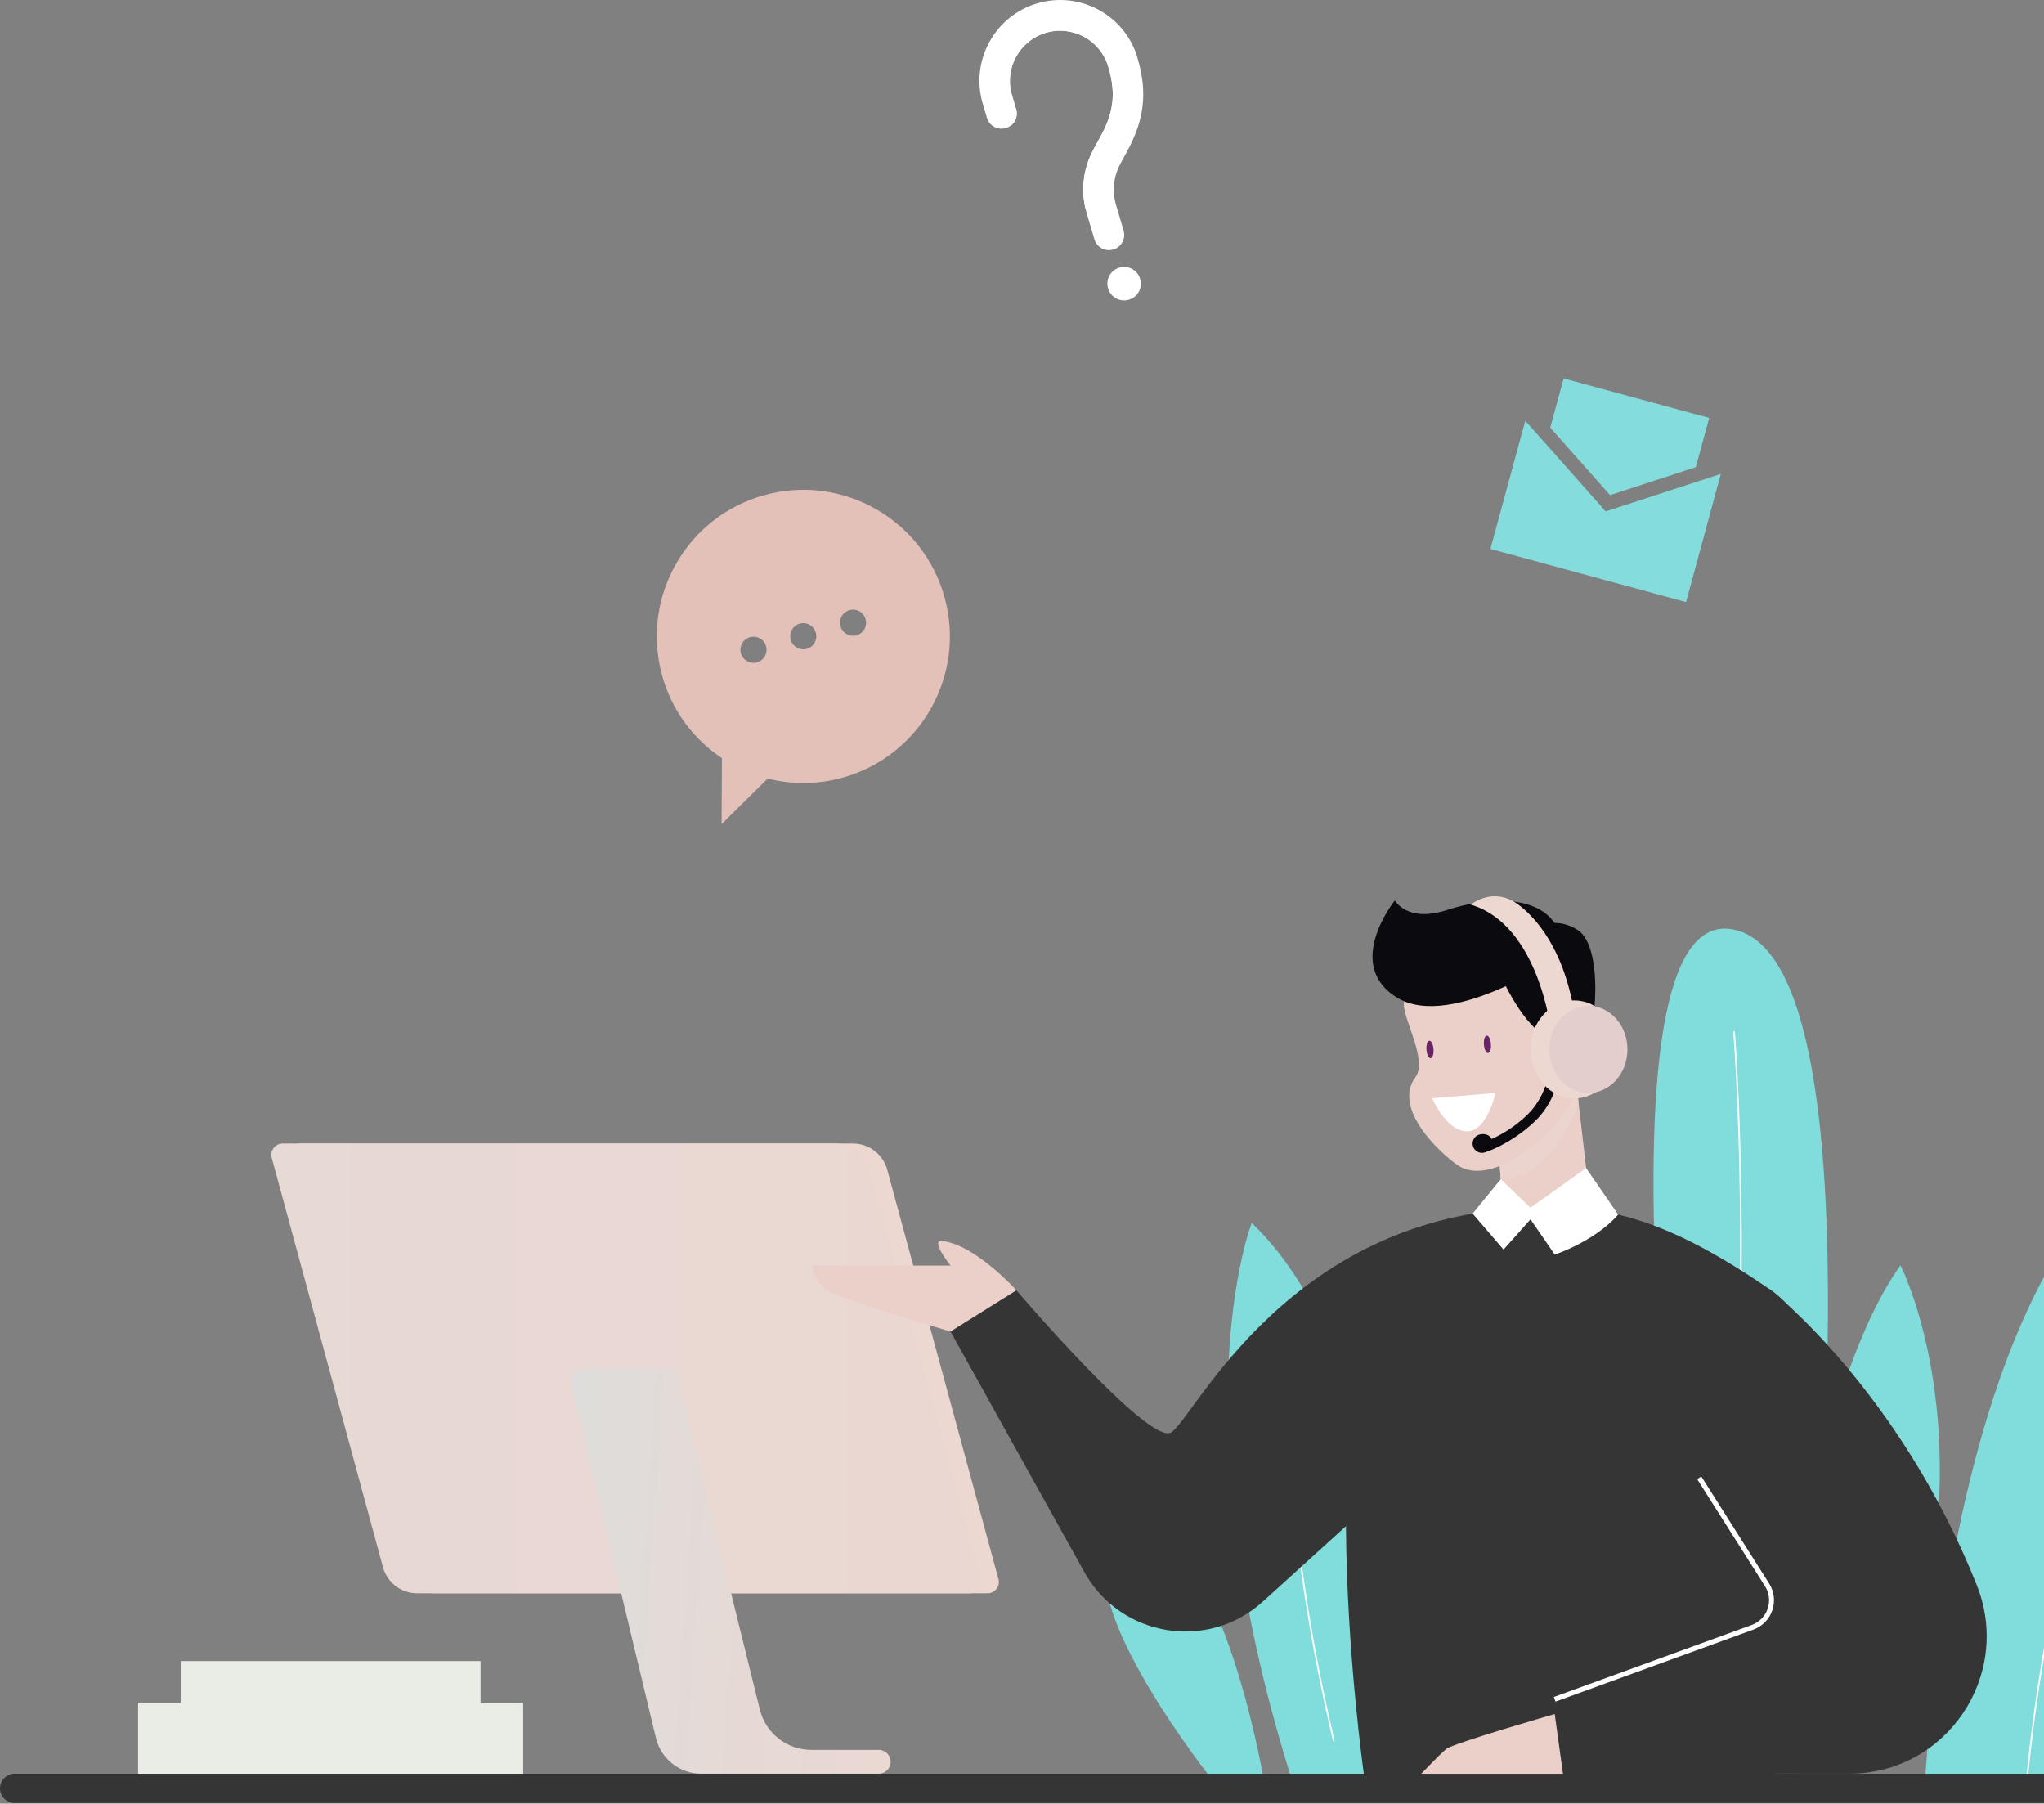 <svg width="1248" height="1101" viewBox="0 0 1248 1101" fill="none" xmlns="http://www.w3.org/2000/svg">
<rect x="0" y="0" width="1248" height="1101" fill="#808080" stroke="none"/>
<g style="mix-blend-mode:multiply">
<path d="M1097.37 1084.85C1097.37 1084.85 1157.94 596.56 1061.14 568.076C957.447 537.56 1042.17 1084.85 1042.17 1084.85H1097.37Z" fill="#81DCDC"/>
</g>
<path d="M1058.78 630.006C1058.78 630.006 1071.24 785.217 1053.2 959.047" stroke="white" stroke-miterlimit="10" stroke-linecap="round"/>
<g style="mix-blend-mode:multiply">
<path d="M1175.67 1082.76C1175.97 1082.76 1190.14 785.513 1309.77 706.539V1082.76H1175.67Z" fill="#81DCDC"/>
</g>
<path d="M1291.94 844.619C1291.94 844.619 1253.07 934.244 1237.92 1082.73" stroke="white" stroke-miterlimit="10" stroke-linecap="round"/>
<g style="mix-blend-mode:multiply">
<path d="M770.932 1082.76C770.932 1082.76 743.316 925.653 692.582 938.147C634.936 952.348 737.326 1082.76 737.326 1082.76H770.932Z" fill="#81DCDC"/>
</g>
<g style="mix-blend-mode:multiply">
<path d="M1083.31 1082.76C1083.31 1082.76 1097.7 860.394 1160.36 772.422C1160.36 772.422 1224.35 895.978 1143.45 1081.52L1083.31 1082.76Z" fill="#81DCDC"/>
</g>
<path d="M84.312 1082.76H319.445V1039.34H84.312V1082.76Z" fill="#EAECE6"/>
<path d="M110.329 1039.35H293.428V1013.98H110.329V1039.35Z" fill="#EAECE6"/>
<path d="M265.597 972.623H602.958C607.511 972.623 610.844 968.287 609.625 963.896L541.708 714.019C539.134 704.588 530.596 698.057 520.813 698.057H183.452C178.899 698.057 175.565 702.393 176.785 706.783L244.702 956.66C247.276 966.092 255.813 972.623 265.597 972.623Z" fill="#ECD7D1"/>
<path d="M254.73 972.623H592.091C596.644 972.623 599.977 968.287 598.758 963.896L530.841 714.019C528.266 704.588 519.729 698.057 509.946 698.057H172.585C168.032 698.057 164.698 702.393 165.918 706.783L233.834 956.66C236.409 966.092 244.946 972.623 254.73 972.623Z" fill="url(#paint0_linear_502_3573)"/>
<path d="M413.845 840.992L463.956 1043.66C467.534 1058.08 480.461 1068.21 495.34 1068.21H536.534C540.545 1068.21 543.798 1071.46 543.798 1075.48C543.798 1079.49 540.545 1082.74 536.534 1082.74H473.631H459.457H428.128C414.984 1082.74 403.574 1073.74 400.484 1060.95L348.558 844.488C347.446 839.8 350.97 835.301 355.794 835.301H406.609C410.024 835.301 413.005 837.632 413.818 840.965L413.845 840.992Z" fill="url(#paint1_linear_502_3573)"/>
<path d="M8.944 1100.65H1309.77V1082.76H8.944C4.011 1082.76 0 1086.77 0 1091.71C0 1096.64 4.011 1100.65 8.944 1100.65Z" fill="#353535"/>
<g style="mix-blend-mode:multiply">
<path d="M857.144 1082.77C857.144 1082.77 861.887 839.583 764.267 746.543C764.267 746.543 718.817 861.21 787.601 1082.77H857.117H857.144Z" fill="#81DCDC"/>
</g>
<path d="M786.898 819.986C786.898 819.986 779.77 917.417 814.379 1062.6" stroke="white" stroke-miterlimit="10" stroke-linecap="round"/>
<path d="M913.783 687.353L915.68 711.799L916.304 719.794L918.282 745.567L972.268 746.543L966.143 693.153L962.945 665.618L961.428 652.338L913.783 687.353Z" fill="#EBCFC9"/>
<path d="M915.679 711.794L916.303 719.789C948.066 719.789 962.619 676.129 963.758 672.606L962.945 665.613C946.548 700.005 915.652 711.794 915.652 711.794H915.679Z" fill="#ECD4CE"/>
<path d="M620.626 787.681C620.626 787.681 595.421 759.658 575.177 757.544C567.724 756.758 580.38 772.558 580.38 772.558H495.254C495.254 772.558 498.425 783.02 504.739 787.681C511.054 792.342 580.353 812.831 580.353 812.831L620.599 787.681H620.626Z" fill="#EBCFC9"/>
<path d="M878.549 590.976C871.205 596.586 858.982 602.955 857.22 612.007C855.649 620.111 872.018 647.05 864.267 657.457C849.876 676.78 879.498 704.044 889.986 711.28C915.245 728.68 980.045 677.43 958.12 610.977C941.452 560.487 899.824 574.742 878.522 590.976H878.549Z" fill="#EBCFC9"/>
<path d="M954.921 582.17C954.921 582.17 886.924 629.246 853.372 609.218C819.82 589.19 851.664 549.648 851.664 549.648C851.664 549.648 859.117 563.497 883.536 555.475C907.981 547.426 953.133 542.385 954.894 582.17H954.921Z" fill="#0A0A0F"/>
<path d="M925.684 577.211C925.684 577.211 941.728 554.148 963.246 567.671C979.616 577.97 976.066 635.1 961.295 656.863C961.295 656.863 960.916 589.705 925.684 577.211Z" fill="#0A0A0F"/>
<path d="M914.514 591.653C914.514 591.653 927.956 624.066 943.323 632.17C943.323 632.17 941.94 649.732 957.768 649.786C957.768 649.786 952.971 644.257 958.093 631.98C959.177 629.378 960.072 626.587 960.614 623.633C963.703 606.83 949.068 575.744 932.645 577.533C916.248 579.322 914.514 591.653 914.514 591.653Z" fill="#0A0A0F"/>
<path d="M957.605 658.35C957.605 658.35 969.205 659.651 973.894 650.139C982.295 633.173 963.866 622.956 958.093 631.981L957.605 658.35Z" fill="#ECD4CE"/>
<path d="M913.079 667.211C913.079 667.211 907.089 695.668 891.479 689.868C881.018 685.965 874.459 670.409 874.459 670.409L913.079 667.211Z" fill="white"/>
<path d="M906.033 637.648C906.25 640.575 907.388 642.906 908.581 642.797C909.773 642.716 910.532 640.25 910.315 637.323C910.098 634.396 908.96 632.065 907.768 632.174C906.575 632.255 905.816 634.721 906.033 637.648Z" fill="#672465"/>
<path d="M870.967 640.793C871.183 643.72 872.322 646.05 873.514 645.942C874.68 645.861 875.466 643.394 875.249 640.467C875.032 637.54 873.894 635.21 872.701 635.318C871.509 635.399 870.75 637.866 870.967 640.793Z" fill="#672465"/>
<path d="M1083.31 1082.76C1083.31 1082.76 1159.05 840.963 1080.84 787.248C1002.62 733.505 950.968 723.315 870.937 755.566C790.906 787.817 832.697 1082.76 832.697 1082.76H1083.33H1083.31Z" fill="#353535"/>
<path d="M895.871 864.408L771.095 977.638C737.489 1008.15 684.207 999.374 662.119 959.724L580.381 812.861L620.627 787.71C620.627 787.71 701.119 882.024 714.94 874.49C728.762 866.955 788.033 736.922 943.055 737.274C1017.37 737.437 895.871 864.435 895.871 864.435V864.408Z" fill="#353535"/>
<path d="M1080.84 787.222C1080.84 787.222 1159.3 848.282 1206.92 967.529C1228.95 1022.71 1188.49 1082.74 1129.08 1082.74H954.303L957.609 1028.51L1079.62 966.256C1079.62 966.256 951.999 855.139 1080.84 787.195V787.222Z" fill="#353535"/>
<path d="M946.851 628.73C946.851 628.73 939.588 564.634 898.068 552.222C898.068 552.222 909.885 542.14 924.14 550.27C924.14 550.27 956.96 567.941 962.624 630.003L946.851 628.73Z" fill="#ECD7D1"/>
<path d="M908.638 702.716C913.462 700.981 926.091 695.263 937.582 684.043C952.407 669.597 952.786 649.949 952.813 649.082L946.77 648.811C946.77 649 945.767 667.619 932.704 680.33C919.289 693.42 904.952 697.539 904.816 697.593L906.443 703.42C906.443 703.42 907.337 703.149 908.611 702.716H908.638Z" fill="#0A0A0F"/>
<path d="M910.831 695.482C911.888 698.463 909.72 702.366 906.738 703.423C903.757 704.48 900.505 702.935 899.448 699.981C898.391 697 899.936 693.747 902.89 692.69C905.871 691.633 909.747 692.528 910.831 695.509V695.482Z" fill="#0A0A0F"/>
<path d="M961.214 670.491C976.002 670.491 987.99 657.108 987.99 640.598C987.99 624.089 976.002 610.705 961.214 610.705C946.426 610.705 934.438 624.089 934.438 640.598C934.438 657.108 946.426 670.491 961.214 670.491Z" fill="#ECD7D1"/>
<path d="M969.832 667.216C983.004 667.216 993.681 655.3 993.681 640.602C993.681 625.904 983.004 613.988 969.832 613.988C956.66 613.988 945.982 625.904 945.982 640.602C945.982 655.3 956.66 667.216 969.832 667.216Z" fill="#E4CECD"/>
<path d="M987.986 741.416L968.418 713.041L934.433 737.243L916.329 719.816L899.146 740.847L918.009 762.8L934.46 744.343L949.284 765.835C949.284 765.835 973.459 758.003 988.04 741.416H987.986Z" fill="white"/>
<path d="M1037.5 902.102L1078.91 967.444C1084.93 976.929 1080.62 989.504 1070.08 993.353L949.232 1037.31" fill="#353535"/>
<path d="M1037.5 902.102L1078.91 967.444C1084.93 976.929 1080.62 989.504 1070.08 993.353L949.232 1037.31" stroke="white" stroke-width="3" stroke-miterlimit="10"/>
<path d="M954.299 1082.76L949.258 1046.31C949.258 1046.31 887.033 1064.28 883.049 1067.61C879.065 1070.95 867.736 1082.79 867.736 1082.79H954.326L954.299 1082.76Z" fill="#EBCFC9"/>
<path d="M467.048 302.148C419.35 315.094 391.203 364.242 404.148 411.94C410.057 433.694 423.486 451.259 440.781 462.808L440.567 503.093L468.713 475.269C483.162 478.868 498.578 479.029 513.94 474.84C561.638 461.894 589.785 412.746 576.839 365.048C563.894 317.35 514.746 289.203 467.048 302.148ZM462.16 404.367C457.916 405.495 453.512 402.97 452.384 398.78C451.202 394.483 453.727 390.079 457.97 388.951C462.267 387.769 466.618 390.347 467.746 394.591C468.874 398.834 466.403 403.185 462.16 404.367ZM492.562 396.095C488.265 397.276 483.914 394.698 482.786 390.508C481.604 386.211 484.075 381.86 488.372 380.679C492.669 379.497 497.02 382.075 498.148 386.319C499.276 390.562 496.805 394.913 492.562 396.095ZM522.964 387.823C518.667 389.004 514.316 386.426 513.188 382.236C512.006 377.939 514.477 373.588 518.774 372.407C523.018 371.279 527.422 373.803 528.55 378.047C529.678 382.29 527.154 386.695 522.964 387.823Z" fill="#E3C0B8"/>
<path d="M1029.45 367.535L910 335.071L931.288 256.838L980.368 312.186L1050.68 289.302L1029.45 367.535Z" fill="#84DDDC"/>
<path d="M999.11 243.063L954.701 231L946.541 261.04L983.026 302.255L1035.42 285.166L1043.58 255.126L999.11 243.063Z" fill="#84DDDC"/>
<path d="M1029.25 264.937L961.684 246.58L961.017 249.034L1028.58 267.391L1029.25 264.937Z" fill="#84DDDC"/>
<path d="M1025.8 277.445L958.238 259.088L957.572 261.542L1025.14 279.898L1025.8 277.445Z" fill="#84DDDC"/>
<path d="M685.485 37.815L685.609 38.189C691.598 58.028 688.417 72.438 680.182 87.598L675.877 95.52C670.512 105.377 669.265 117.043 672.446 127.836L677.063 143.432L662.714 127.274C659.907 114.984 661.654 102.258 667.767 91.091L672.072 83.168C678.809 70.754 682.178 58.776 676.688 40.809C674.318 32.699 668.828 26.274 661.966 22.531C655.041 18.788 646.744 17.665 638.634 20.035C622.414 24.839 613.056 41.87 617.86 58.09L620.418 66.761C621.478 70.38 620.293 74.06 617.673 76.368L611.497 69.382L608.939 60.71C602.7 39.499 614.803 17.29 636.014 11.052C646.557 7.933 657.412 9.368 666.395 14.296C675.316 19.162 682.365 27.272 685.547 37.752L685.485 37.815Z" fill="white"/>
<path d="M694.403 35.074L694.715 36.134C700.641 56.222 698.707 72.941 688.414 91.968L684.109 99.891C679.867 107.689 678.931 116.673 681.427 125.157L686.043 140.753C687.478 145.681 684.671 150.859 679.742 152.294C674.814 153.729 669.636 150.984 668.201 145.993L663.585 130.397C663.273 129.337 663.023 128.214 662.711 127.153C659.904 114.863 661.651 102.137 667.764 90.97L672.069 83.047C678.806 70.633 682.175 58.655 676.685 40.688C674.315 32.578 668.825 26.153 661.963 22.41C655.038 18.667 646.741 17.544 638.631 19.914C622.411 24.718 613.053 41.749 617.857 57.969L620.415 66.64C621.475 70.258 620.29 73.939 617.67 76.248C616.734 77.121 615.486 77.807 614.114 78.181C609.185 79.616 604.008 76.871 602.573 71.88L600.015 63.209C592.342 37.132 607.252 9.746 633.391 2.01C659.28 -5.601 686.605 9.059 694.403 34.887V35.074Z" fill="white"/>
<path d="M696.149 170.319C697.771 175.746 694.652 181.423 689.224 182.983C683.797 184.605 678.12 181.486 676.56 176.058C674.938 170.631 678.057 164.954 683.485 163.394C688.912 161.772 694.589 164.891 696.149 170.319Z" fill="white"/>
<defs>
<linearGradient id="paint0_linear_502_3573" x1="61.82" y1="835.326" x2="669.005" y2="835.326" gradientUnits="userSpaceOnUse">
<stop stop-color="#E6D9D5"/>
<stop offset="1" stop-color="#ECD7D1"/>
</linearGradient>
<linearGradient id="paint1_linear_502_3573" x1="135.918" y1="939.317" x2="595.318" y2="971.568" gradientUnits="userSpaceOnUse">
<stop stop-color="#C9E8EB"/>
<stop offset="0" stop-color="#D0E4E5"/>
<stop offset="0.715" stop-color="#E6D9D5"/>
<stop offset="1" stop-color="#ECD7D1"/>
</linearGradient>
</defs>
</svg>
